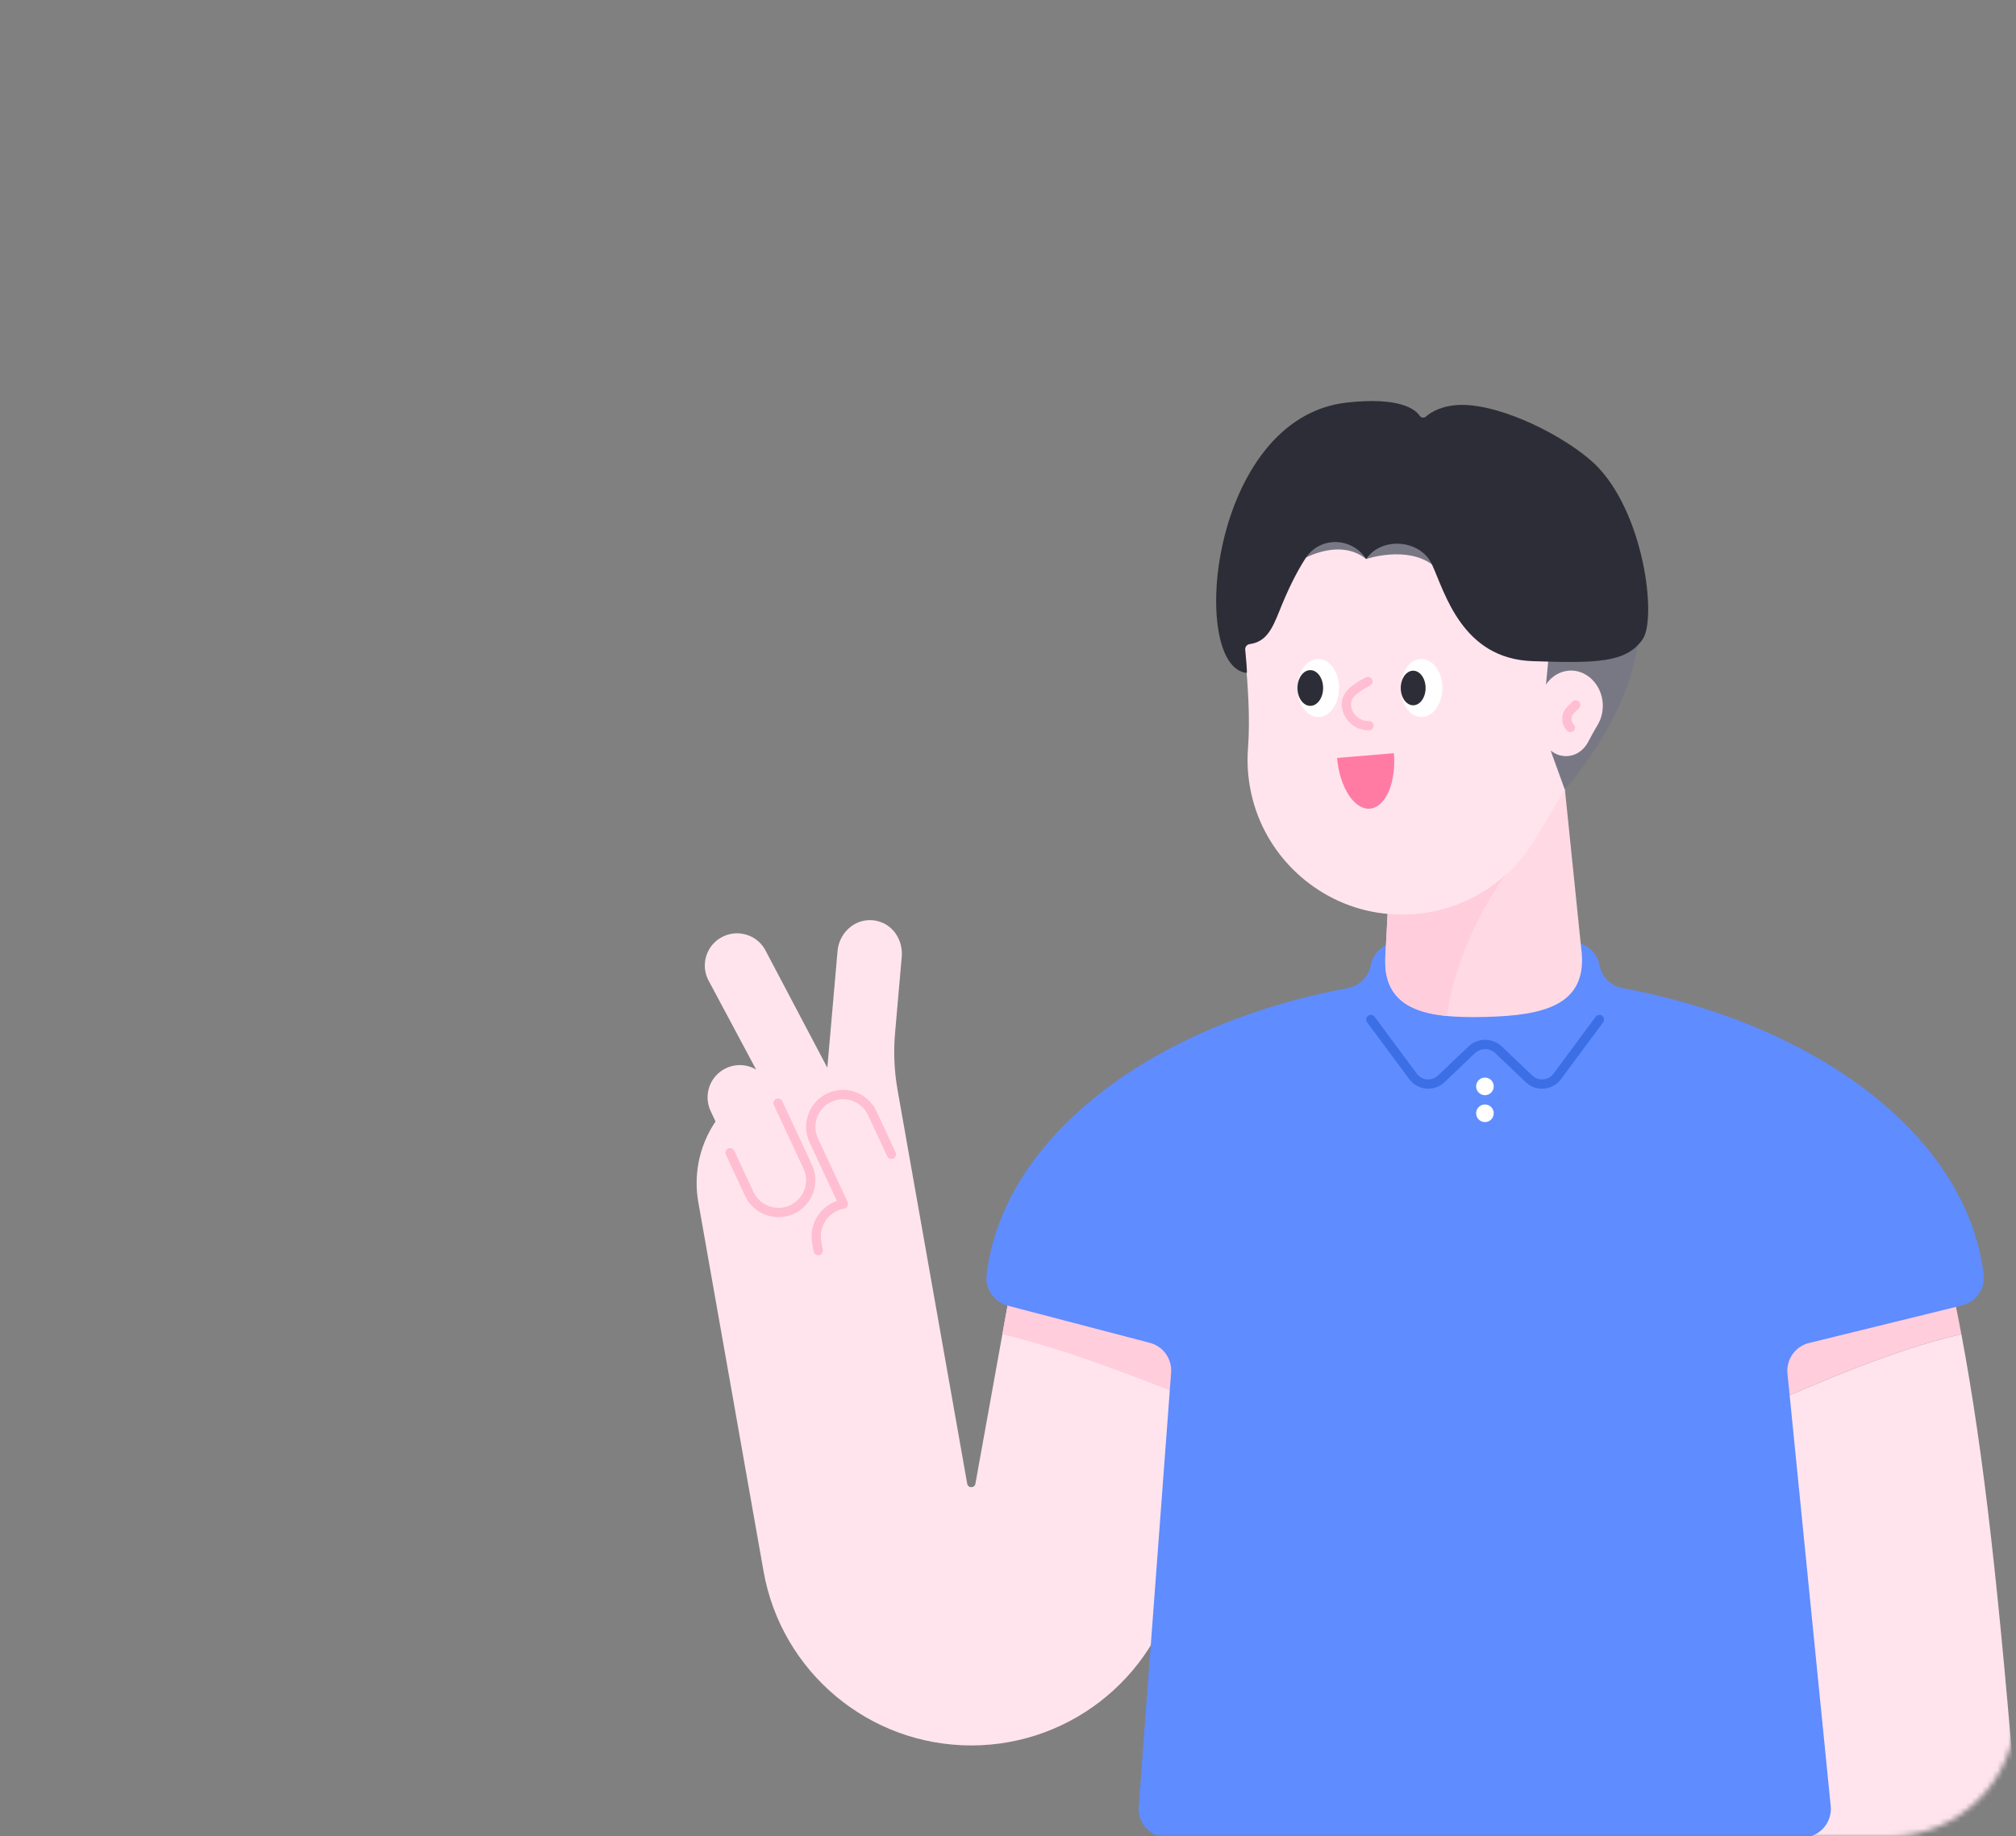 <svg width="382" height="348" viewBox="0 0 382 348" fill="none" xmlns="http://www.w3.org/2000/svg">
<rect x="0" y="0" width="382" height="348" fill="#808080" stroke="none"/>
<mask id="mask0" mask-type="alpha" maskUnits="userSpaceOnUse" x="0" y="0" width="382" height="348">
<path d="M382 324C382 337.255 371.255 348 358 348L24 348C10.745 348 2.95782e-05 337.255 2.84194e-05 324L2.19259e-06 24C1.03382e-06 10.745 10.745 1.93855e-06 24 7.79773e-07L358 -2.84194e-05C371.255 -2.95782e-05 382 10.745 382 24L382 324Z" fill="#3C6EE6"/>
</mask>
<g mask="url(#mask0)">
<path d="M330.449 257.984C330.327 257.37 330.206 256.76 330.082 256.149C330.204 256.762 330.327 257.37 330.449 257.984Z" fill="#FFE4EE"/>
<path d="M331.347 262.604C331.238 262.039 331.129 261.48 331.018 260.917C331.129 261.48 331.238 262.037 331.347 262.604Z" fill="#FFE4EE"/>
<path d="M329.53 253.404C329.41 252.821 329.293 252.241 329.173 251.661C329.293 252.239 329.412 252.819 329.53 253.404Z" fill="#FFE4EE"/>
<path d="M368.941 239.629C368.215 236.371 367.453 233.115 366.64 229.816L324.595 230.531C325.947 236.49 327.275 242.544 328.572 248.757C328.512 248.475 328.455 248.189 328.397 247.91L368.941 239.629Z" fill="#FFE4EE"/>
<path d="M368.992 239.865C369.438 241.873 369.866 243.883 370.283 245.903C369.866 243.883 369.438 241.873 368.992 239.865Z" fill="#FFE4EE"/>
<path d="M371.648 252.834C358.79 255.811 345.602 261.555 332.248 267.375C332.226 267.258 332.203 267.143 332.182 267.025C336.453 290.013 327.808 315.954 330.673 348.207H382.474C382.406 347.366 382.352 346.523 382.337 345.678C378.8 301.911 375.971 275.872 371.648 252.834Z" fill="#FFE4EE"/>
<path d="M370.377 246.358C370.804 248.44 371.215 250.538 371.614 252.659C371.215 250.538 370.802 248.44 370.377 246.358Z" fill="#FFE4EE"/>
<path d="M368.94 239.628C368.955 239.707 368.975 239.786 368.992 239.865C368.975 239.786 368.96 239.707 368.94 239.628Z" fill="#FFCDDC"/>
<path d="M370.283 245.904C370.315 246.056 370.347 246.207 370.377 246.359C370.347 246.207 370.315 246.056 370.283 245.904Z" fill="#FFCDDC"/>
<path d="M371.65 252.831C371.639 252.773 371.626 252.716 371.616 252.656C371.626 252.716 371.637 252.775 371.65 252.831C371.648 252.833 371.65 252.833 371.65 252.831Z" fill="#FFCDDC"/>
<path d="M329.172 251.66C328.974 250.689 328.773 249.72 328.571 248.758C328.773 249.72 328.972 250.687 329.172 251.66Z" fill="#FFCDDC"/>
<path d="M330.081 256.152C329.898 255.232 329.714 254.315 329.529 253.404C329.714 254.315 329.898 255.232 330.081 256.152Z" fill="#FFCDDC"/>
<path d="M331.021 260.916C330.831 259.936 330.641 258.957 330.449 257.986C330.641 258.955 330.831 259.934 331.021 260.916Z" fill="#FFCDDC"/>
<path d="M332.182 267.025C331.907 265.54 331.628 264.066 331.348 262.604C331.63 264.066 331.907 265.54 332.182 267.025Z" fill="#FFCDDC"/>
<path d="M371.647 252.833C371.636 252.776 371.626 252.716 371.615 252.658C371.216 250.537 370.804 248.44 370.378 246.357C370.346 246.206 370.314 246.055 370.284 245.903C369.868 243.882 369.437 241.873 368.993 239.865C368.976 239.786 368.959 239.707 368.939 239.628L328.398 247.909C328.458 248.19 328.515 248.474 328.573 248.756C328.773 249.718 328.974 250.687 329.175 251.657C329.294 252.238 329.414 252.818 329.531 253.401C329.717 254.312 329.9 255.229 330.084 256.149C330.205 256.759 330.329 257.369 330.451 257.984C330.643 258.955 330.832 259.934 331.022 260.913C331.131 261.477 331.242 262.033 331.351 262.601C331.63 264.063 331.908 265.537 332.185 267.022C332.207 267.139 332.23 267.254 332.251 267.372C345.602 261.553 358.79 255.81 371.647 252.833Z" fill="#FFCDDC"/>
<path d="M223.408 297.752L232.079 248.742L192.154 240.545L184.823 281.174C184.667 282.04 183.423 282.038 183.27 281.172L170.069 206.526C169.443 202.982 169.286 199.37 169.599 195.783L170.867 181.3C171.116 178.436 169.501 175.607 166.779 174.692C162.778 173.345 159.042 176.333 158.703 180.195L156.765 202.333L145.192 180.387C143.765 177.331 140.134 176.01 137.076 177.436C134.018 178.861 132.696 182.497 134.123 185.556L144.552 205.075C135.898 208.824 130.611 218.131 132.32 227.828L144.676 297.744C148.051 316.842 164.647 330.764 184.042 330.764C203.435 330.764 220.028 316.849 223.408 297.752Z" fill="#FFE4EE"/>
<path d="M141.978 226.247L134.646 210.526C133.221 207.468 134.544 203.835 137.599 202.409C140.657 200.984 144.29 202.307 145.716 205.362L153.047 221.083C154.472 224.141 153.149 227.774 150.094 229.2C147.036 230.625 143.403 229.304 141.978 226.247Z" fill="#FFE4EE"/>
<path d="M147.429 209.037L153.047 221.086C154.472 224.143 153.149 227.777 150.094 229.202C147.036 230.628 143.403 229.305 141.977 226.249L138.337 218.444" stroke="#FFBED2" stroke-width="1.759" stroke-miterlimit="10" stroke-linecap="round" stroke-linejoin="round"/>
<path d="M168.909 218.75L165.269 210.945C163.843 207.888 160.21 206.565 157.152 207.992C154.095 209.418 152.772 213.051 154.199 216.109L159.817 228.157C156.423 228.757 154.157 231.994 154.754 235.386L155.038 236.999" stroke="#FFBED2" stroke-width="1.759" stroke-miterlimit="10" stroke-linecap="round" stroke-linejoin="round"/>
<path d="M228.954 266.415L232.079 248.744L192.155 240.546L189.936 252.834C202.712 255.96 215.755 261.074 228.954 266.415Z" fill="#FFCDDC"/>
<path d="M217.878 254.47C220.406 255.131 222.103 257.506 221.908 260.113L215.768 342.385C215.533 345.525 218.019 348.205 221.17 348.205H341.502C344.706 348.205 347.209 345.438 346.891 342.25L338.698 260.292C338.429 257.608 340.177 255.135 342.797 254.493L371.759 247.384C374.379 246.742 376.188 244.26 375.873 241.582C372.828 215.658 344.849 194.234 307.479 187.253C305.266 186.839 303.51 185.152 303.087 182.941C302.729 181.063 301.423 179.467 299.612 178.859C287.467 174.771 275.331 174.776 263.207 178.859C261.396 179.47 260.09 181.063 259.732 182.941C259.311 185.154 257.555 186.841 255.341 187.255C217.938 194.243 189.944 215.699 186.94 241.651C186.633 244.298 188.397 246.759 190.977 247.433L217.878 254.47Z" fill="#5F8CFF"/>
<path d="M303.068 193.197L295.071 203.985C293.788 205.715 291.281 205.931 289.724 204.444L283.969 198.956C282.536 197.588 280.282 197.588 278.849 198.956L273.094 204.444C271.537 205.929 269.027 205.713 267.747 203.985L259.752 193.197" stroke="#3C6EE6" stroke-width="1.759" stroke-miterlimit="10" stroke-linecap="round" stroke-linejoin="round"/>
<path d="M281.374 207.541C282.295 207.541 283.042 206.794 283.042 205.873C283.042 204.951 282.295 204.204 281.374 204.204C280.452 204.204 279.705 204.951 279.705 205.873C279.705 206.794 280.452 207.541 281.374 207.541Z" fill="white"/>
<path d="M281.374 212.638C282.295 212.638 283.042 211.891 283.042 210.969C283.042 210.048 282.295 209.301 281.374 209.301C280.452 209.301 279.705 210.048 279.705 210.969C279.705 211.891 280.452 212.638 281.374 212.638Z" fill="white"/>
<path d="M295.818 142.736L264.425 143.506L262.547 180.416C261.532 191.524 270.233 192.988 281.383 192.714C292.536 192.441 301.152 190.551 299.592 179.505L295.818 142.736Z" fill="#FFDAE4"/>
<path d="M289.103 161.63C283.282 166.487 275.656 180.735 274.195 192.53C267.67 191.896 263.027 189.641 262.515 183.315C262.502 182.122 262.507 181.147 262.534 180.626C262.541 180.554 262.541 180.488 262.549 180.415L263.471 163.19L289.103 161.63Z" fill="#FFCDDC"/>
<path d="M235.845 122.179C235.342 101.671 252.057 84.74 272.811 85.233C291.218 85.671 306.646 100.444 307.894 118.813C308.468 127.251 306.106 135.139 301.722 141.555C297.836 147.239 294.373 153.186 290.825 159.085C285.149 168.522 274.3 174.533 262.095 173.095C250.294 171.704 240.358 162.986 237.362 151.492C236.5 148.182 236.238 144.943 236.472 141.839C236.914 135.978 236.447 130.102 235.958 124.245C235.901 123.562 235.862 122.873 235.845 122.179Z" fill="#FFE4EE"/>
<path d="M293.589 119.687L310.37 121.485C308.721 136.282 296.502 149.622 296.502 149.622L294.15 143.137C291.148 134.748 293.788 127.75 293.589 119.687Z" fill="#787885"/>
<path d="M258.867 105.936C258.867 105.936 266.414 103.362 271.336 106.962C274.914 109.578 264.903 99.748 264.903 99.748L246.91 100.19L246.136 106.373C246.134 106.373 253.456 101.621 258.867 105.936Z" fill="#787885"/>
<path d="M290.411 125.29C277.025 124.842 273.796 112.324 271.336 106.962C269.194 102.294 261.965 101.63 258.963 105.802L258.867 105.936C258.852 105.912 258.835 105.889 258.82 105.866C256.085 101.737 250.075 101.634 247.38 105.789C245.549 108.614 243.9 112.087 242.451 115.725C240.983 119.41 239.854 121.623 236.801 122.058C236.278 122.132 235.899 122.587 235.95 123.112C236.101 124.667 236.362 127.531 236.234 127.518C225.194 126.449 229.096 79.159 255.251 76.28C265.057 75.211 268.091 77.45 269.024 78.802C269.288 79.186 269.811 79.265 270.163 78.958C271.151 78.096 273.214 76.809 276.807 76.724C284.708 76.635 296.68 82.749 302.129 87.877C311.575 96.945 314.007 117.3 311.223 121.2C308.101 125.568 302.716 125.7 290.411 125.29Z" fill="#2D2D37"/>
<path d="M291.75 133.863C291.658 130.087 294.421 126.978 297.861 127.076C300.912 127.166 303.476 129.892 303.692 133.274C303.79 134.828 303.402 136.278 302.678 137.458C302.036 138.504 301.464 139.596 300.88 140.68C299.943 142.415 298.146 143.518 296.124 143.247C294.167 142.987 292.516 141.376 292.014 139.259C291.869 138.649 291.824 138.054 291.863 137.482C291.933 136.402 291.854 135.32 291.769 134.243C291.76 134.117 291.752 133.991 291.75 133.863Z" fill="#FFE4EE"/>
<path d="M249.792 135.87C251.97 135.87 253.735 133.411 253.735 130.378C253.735 127.345 251.97 124.886 249.792 124.886C247.614 124.886 245.849 127.345 245.849 130.378C245.849 133.411 247.614 135.87 249.792 135.87Z" fill="white"/>
<path d="M269.364 135.87C271.542 135.87 273.307 133.411 273.307 130.378C273.307 127.345 271.542 124.886 269.364 124.886C267.186 124.886 265.421 127.345 265.421 130.378C265.421 133.411 267.186 135.87 269.364 135.87Z" fill="white"/>
<path d="M248.279 133.762C249.622 133.762 250.71 132.247 250.71 130.378C250.71 128.509 249.622 126.994 248.279 126.994C246.937 126.994 245.849 128.509 245.849 130.378C245.849 132.247 246.937 133.762 248.279 133.762Z" fill="#2D2D37"/>
<path d="M267.774 133.654C269.074 133.654 270.128 132.187 270.128 130.377C270.128 128.567 269.074 127.1 267.774 127.1C266.475 127.1 265.421 128.567 265.421 130.377C265.421 132.187 266.475 133.654 267.774 133.654Z" fill="#2D2D37"/>
<path d="M253.36 143.632C253.825 149.186 256.61 153.49 259.582 153.24C262.552 152.991 264.585 148.288 264.12 142.732L253.36 143.632Z" fill="#FF7BA4"/>
<path d="M259.191 129.141C258.289 129.68 255.052 131.116 255.108 133.429C255.165 135.74 257.083 137.569 259.396 137.513" stroke="#FFBED2" stroke-width="1.759" stroke-miterlimit="10" stroke-linecap="round" stroke-linejoin="round"/>
<path d="M297.571 137.873C296.66 136.962 296.66 135.488 297.571 134.577L298.57 133.578" stroke="#FFBED2" stroke-width="1.759" stroke-miterlimit="10" stroke-linecap="round" stroke-linejoin="round"/>
</g>
</svg>
